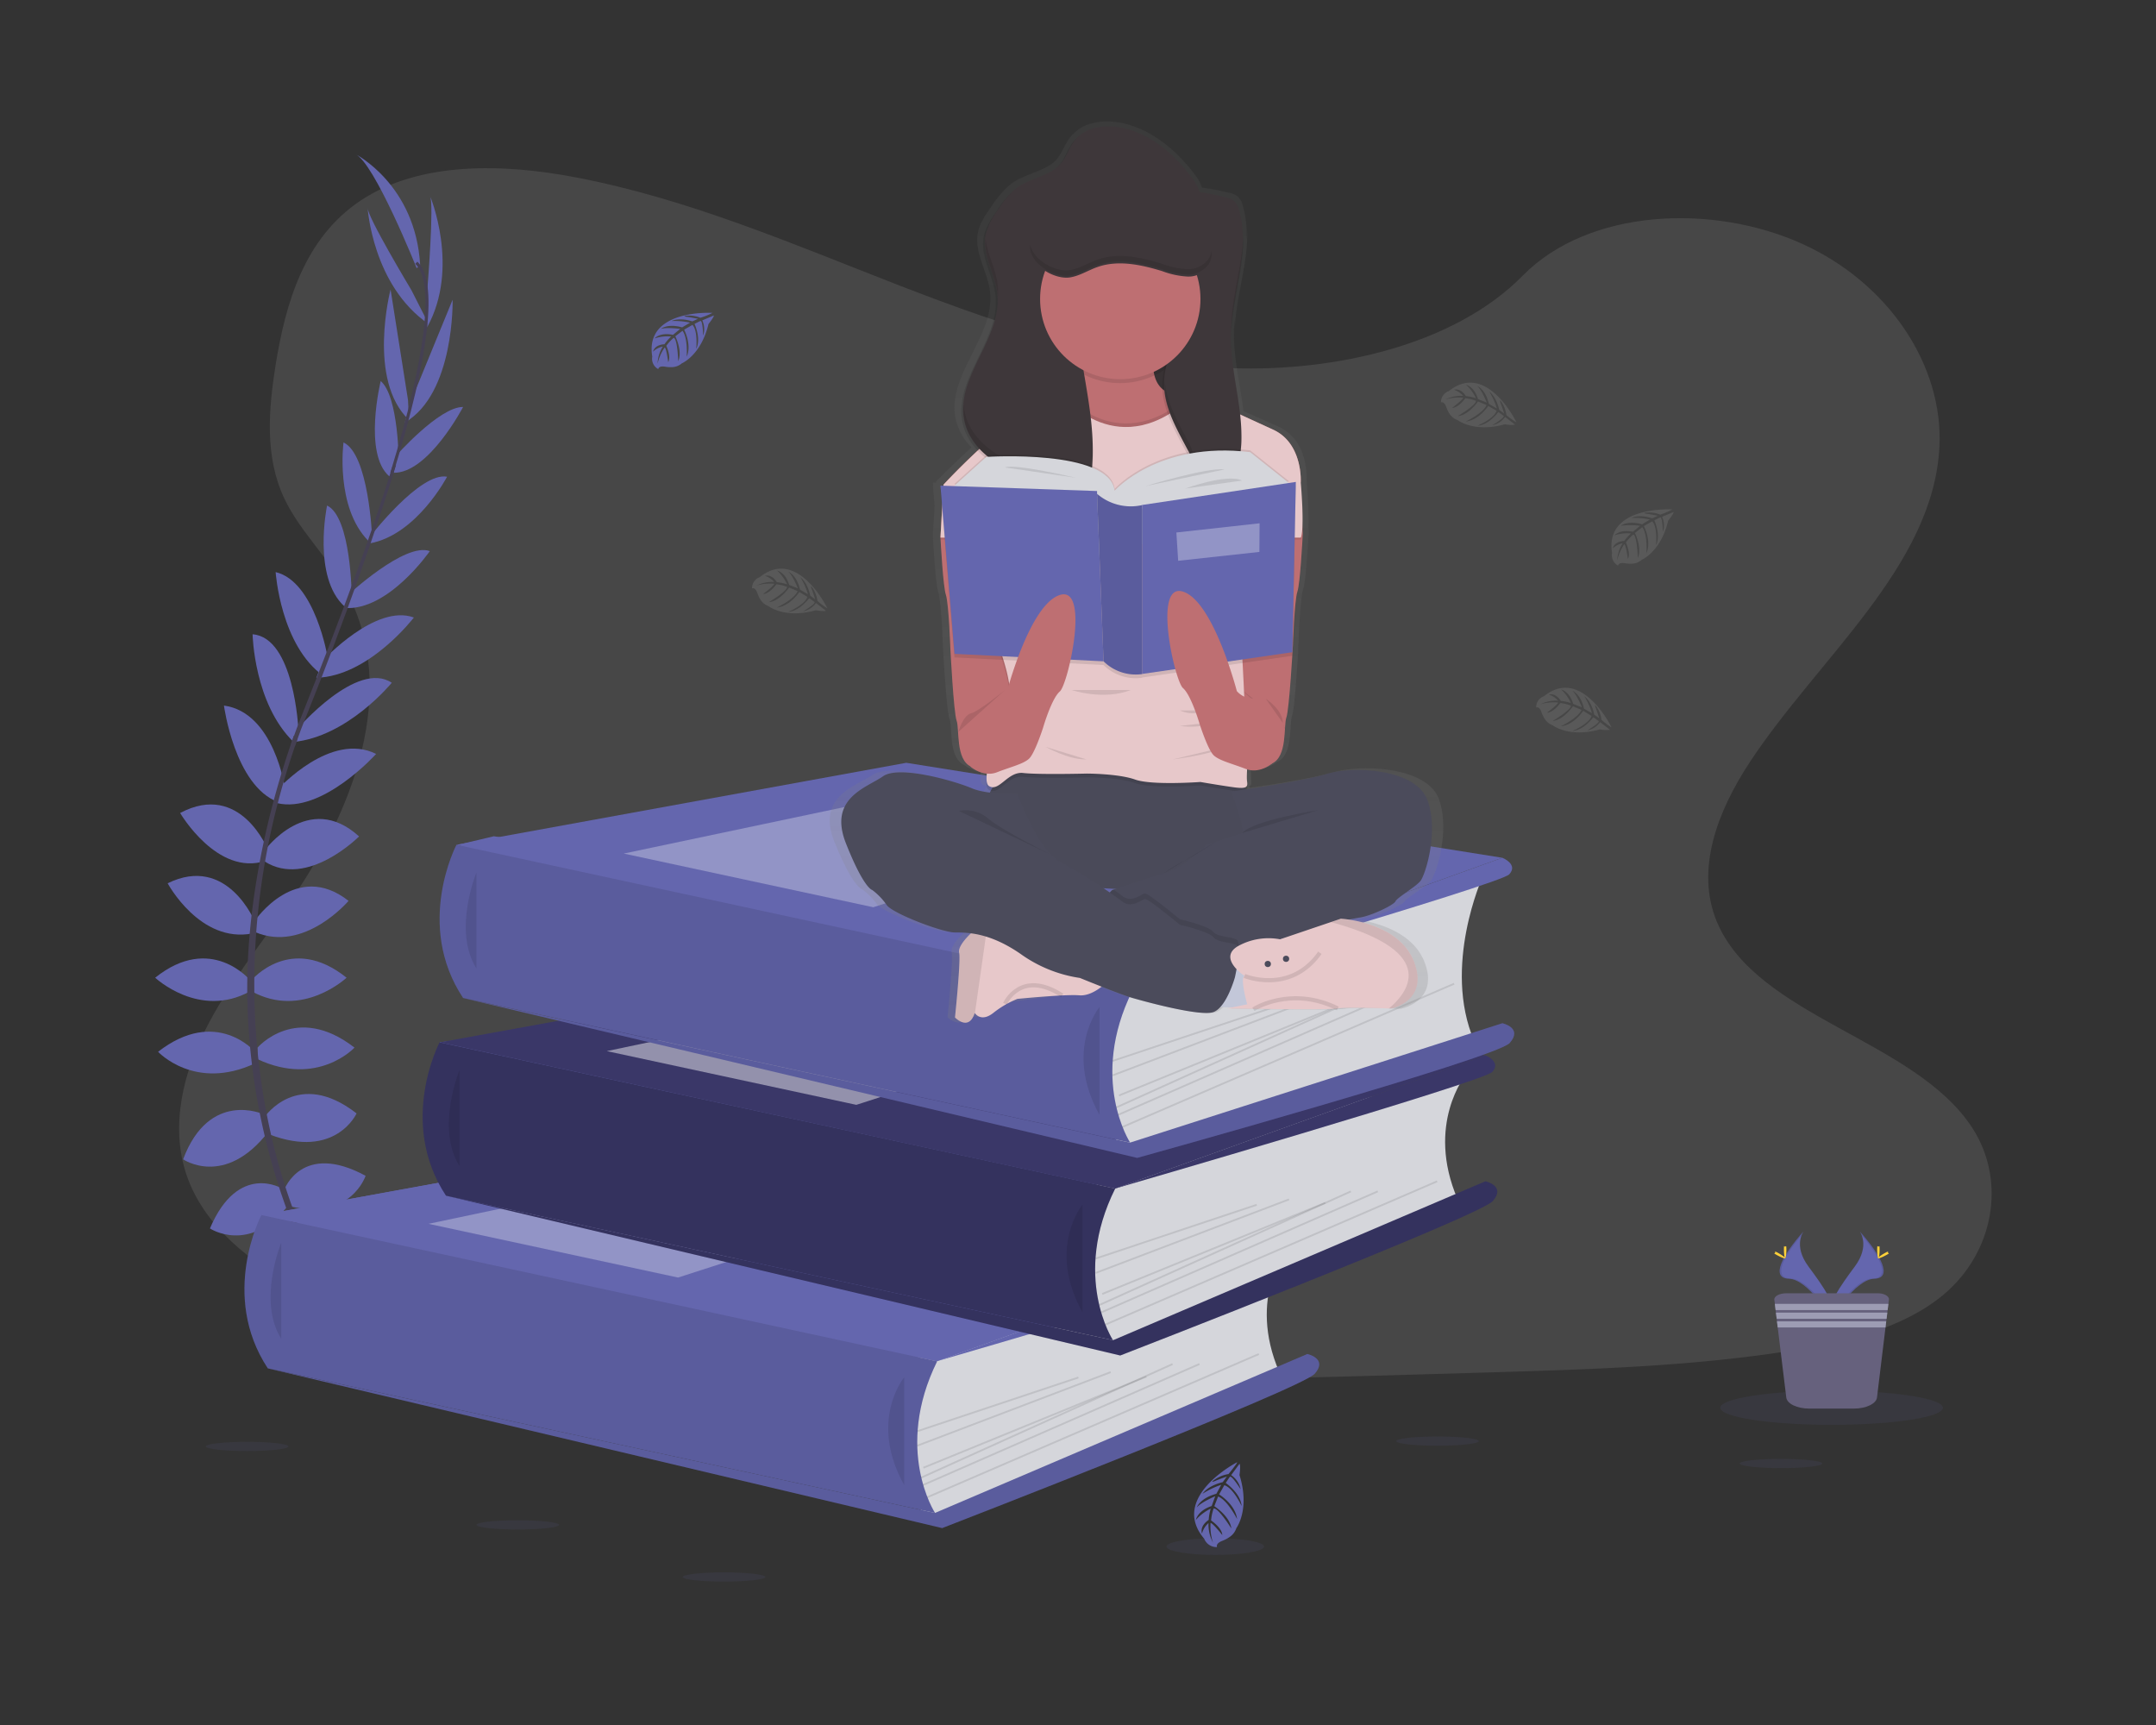 <svg xmlns="http://www.w3.org/2000/svg" xmlns:xlink="http://www.w3.org/1999/xlink" viewBox="0 0 518.12 414.59"><rect x="0" y="0" width="518.12" height="414.59" fill="#333333" stroke="none"/><defs><linearGradient id="a" x1="-82.31" y1="-219.01" x2="-82.31" y2="-219.66" gradientTransform="translate(18739.17 72519.58) scale(224.79 330.14)" gradientUnits="userSpaceOnUse"><stop offset="0" stop-color="gray" stop-opacity="0.25"/><stop offset="0.54" stop-color="gray" stop-opacity="0.12"/><stop offset="1" stop-color="gray" stop-opacity="0.1"/></linearGradient></defs><rect width="518.12" height="414.59" style="fill:#fff;opacity:0"/><path d="M258.82,59.29c-27.93-1-54.53-10-79.92-19.85s-50.55-20.79-77.81-26C83.56,10.08,63.51,9.6,49.39,19,35.8,28.06,31.39,43.66,29,58.14,27.27,69,26.22,80.51,31.09,90.72c3.38,7.08,9.38,13,13.53,19.84,14.44,23.62,4.24,52.73-11.41,75.78C25.87,197.16,17.35,207.48,11.69,219s-8.28,24.69-3.28,36.43S25,275.8,37.71,282C63.46,294.44,93.8,298,123.4,300c65.51,4.48,131.36,2.54,197,.6,24.31-.72,48.72-1.45,72.64-5.21,13.28-2.09,27-5.4,36.63-13.4,12.23-10.15,15.27-27.34,7.07-40.07C423,220.61,385,215.3,375.33,192.38c-5.29-12.61.15-26.66,7.84-38.36,16.5-25.09,44.15-47.11,45.61-75.79,1-19.71-12.3-39.43-32.85-48.76-21.54-9.81-51.43-8.56-67.31,7.61C312.23,53.75,283.47,60.15,258.82,59.29Z" transform="translate(37.29 29.18)" style="fill:#fff;opacity:0.1;isolation:isolate"/><path d="M187.88,297.93,40.2,297.2,25.53,262.79,77.41,259l-9-37.74L171,208,72.72,173.82l8.68-2.06,158,25.77-8.7,58.9-12.44,32.36Z" transform="translate(37.29 29.18)" style="fill:#6466ae"/><path d="M42.47,282.79s9.06-1.45,14.49,4.95c0,0-4,3.14-12.56-1.21Z" transform="translate(37.29 29.18)" style="fill:#6466ae"/><path d="M41.52,282.62s-5.79,7.11-2.94,15c0,0,4.71-1.88,5.23-11.49Z" transform="translate(37.29 29.18)" style="fill:#6466ae"/><path d="M36.32,271s3.63-6.65,18.12,2.66c0,0-1.93,4.47-8.33,4.1S38,274.45,36.32,271Z" transform="translate(37.29 29.18)" style="fill:#6466ae"/><path d="M35.41,270.47s-7.52-.86-8.24,16.35c0,0,4.76,1,8.15-4.46S37.29,273.87,35.41,270.47Z" transform="translate(37.29 29.18)" style="fill:#6466ae"/><path d="M31,256.74s4.22-11.72,19.57-3.39c0,0-3.51,10.75-18,7.37Z" transform="translate(37.29 29.18)" style="fill:#6466ae"/><path d="M26.29,239.22s8-11.84,22.11-.86c0,0-5,11.11-20.9,5.07Z" transform="translate(37.29 29.18)" style="fill:#6466ae"/><path d="M24.6,222.55s9.31-10.88,23.3,0c0,0-8.82,9.54-23.3,2.78Z" transform="translate(37.29 29.18)" style="fill:#6466ae"/><path d="M23.15,206.36S32.58,195,46,205.75c0,0-10.64,10-22.84,3.26Z" transform="translate(37.29 29.18)" style="fill:#6466ae"/><path d="M24,192s9.92-14.62,22.47-4.71c0,0-10.63,12.56-22.47,7.49Z" transform="translate(37.29 29.18)" style="fill:#6466ae"/><path d="M26.29,175.19S36.8,160.69,49,171.8c0,0-12.45,12.57-22.72,6Z" transform="translate(37.29 29.18)" style="fill:#6466ae"/><path d="M29.8,160.18s12.44-13.63,23.3-8.2c0,0-13,14.47-23.85,11.81Z" transform="translate(37.29 29.18)" style="fill:#6466ae"/><path d="M34.15,146s14.36-16.69,22.71-11.12c0,0-10.58,13-23.73,14.24Z" transform="translate(37.29 29.18)" style="fill:#6466ae"/><path d="M40.41,129.44S53,115.82,62.17,119.2c0,0-10.76,14.13-23.44,14.49Z" transform="translate(37.29 29.18)" style="fill:#6466ae"/><path d="M46.11,114S60,101,66,103.25c0,0-10,14.5-20.54,13.65Z" transform="translate(37.29 29.18)" style="fill:#6466ae"/><path d="M51.66,99.75s12-15.59,18.49-14.38c0,0-7.25,13.9-18.49,16Z" transform="translate(37.29 29.18)" style="fill:#6466ae"/><path d="M57.7,80.53S68.27,68.53,74,68.61c0,0-8.35,16-16.72,15.81Z" transform="translate(37.29 29.18)" style="fill:#6466ae"/><path d="M61.27,67.73,71.48,42.84S72,65.34,60,72.35Z" transform="translate(37.29 29.18)" style="fill:#6466ae"/><path d="M65.41,40.28s1.7-20.78.61-22.47c0,0,7.3,17.28-.67,31.66Z" transform="translate(37.29 29.18)" style="fill:#6466ae"/><path d="M30.61,256.46S20,249.9,13.16,266c0,0,9.43,6.26,18.7-5.39Z" transform="translate(37.29 29.18)" style="fill:#6466ae"/><path d="M26,238.55s-13-5.93-19.28,10.84c0,0,10,6.9,20.47-6.61Z" transform="translate(37.29 29.18)" style="fill:#6466ae"/><path d="M24,223.55s-9.3-10.88-23.3,0c0,0,8.82,9.54,23.3,2.78Z" transform="translate(37.29 29.18)" style="fill:#6466ae"/><path d="M22.83,206.36S13.41,195,0,205.75c0,0,10.63,10,22.83,3.26Z" transform="translate(37.29 29.18)" style="fill:#6466ae"/><path d="M24,192.39S17.39,176,3,183.06c0,0,7.77,14.52,20.39,12.05Z" transform="translate(37.29 29.18)" style="fill:#6466ae"/><path d="M27.13,175.1S20.56,158.44,6,166.17c0,0,8.92,15.27,20.49,11.51Z" transform="translate(37.29 29.18)" style="fill:#6466ae"/><path d="M31.2,160.26S28.61,142,16.53,140.36c0,0,2.56,19.26,13,23.19Z" transform="translate(37.29 29.18)" style="fill:#6466ae"/><path d="M34.41,146s-1-22-11-22.77c0,0,.33,16.7,9.87,25.89Z" transform="translate(37.29 29.18)" style="fill:#6466ae"/><path d="M41.46,128.83s-3-18.3-12.51-20.54c0,0,1.18,17.72,11.57,25Z" transform="translate(37.29 29.18)" style="fill:#6466ae"/><path d="M47.23,114.16s-.09-19.07-5.92-21.87c0,0-3.61,17.26,4.24,24.3Z" transform="translate(37.29 29.18)" style="fill:#6466ae"/><path d="M52.11,99.53s-.82-19.62-6.85-22.39c0,0-2.06,15.53,6,23.68Z" transform="translate(37.29 29.18)" style="fill:#6466ae"/><path d="M58.54,82.09s0-16-4.34-19.71c0,0-4.28,17.49,2.09,22.92Z" transform="translate(37.29 29.18)" style="fill:#6466ae"/><path d="M60.76,66.94,56.57,40.38S50.88,62.15,61,71.74Z" transform="translate(37.29 29.18)" style="fill:#6466ae"/><path d="M61.58,40.54S50.83,22.68,51.05,20.69c0,0,1.14,18.72,14.67,28Z" transform="translate(37.29 29.18)" style="fill:#6466ae"/><path d="M62.84,35.26S52.69,9.89,48.1,7.83c0,0,14.5,7.37,15.58,26.7Z" transform="translate(37.29 29.18)" style="fill:#6466ae"/><path d="M57.21,84.62l-.7-.21c8.57-27.92,10.7-45.73,6-50.2l.5-.52C68,38.35,66,56,57.21,84.62Z" transform="translate(37.29 29.18)" style="fill:#454053"/><path d="M33.63,150l-1-.37c.91-2.56,1.89-5.16,2.92-7.71C44.49,119.6,52.1,98.89,57,83l.89-.44C53,98.48,45.51,120,36.55,142.31,35.5,144.82,34.53,147.4,33.63,150Z" transform="translate(37.29 29.18)" style="fill:#454053"/><path d="M55.23,303.69c-.14-.15-14-15.78-23.69-42.47a157,157,0,0,1-9.35-48.66c-.67-20.77,3.69-43.95,11.15-65l.82.95C17.4,195.79,24.05,236.3,32.89,260.69c9.57,26.45,23.3,41.91,23.43,42.06Z" transform="translate(37.29 29.18)" style="fill:#454053"/><path d="M272.14,270.5s-9.78,11.94-2,30L192,334.37l-7.5,1.57-3.45-15.1,2.32-19.07V291.35Z" transform="translate(37.29 29.18)" style="fill:#d5d6db"/><path d="M25.53,262.79l108.09-19.71L276.84,265.9l-89,32Z" transform="translate(37.29 29.18)" style="fill:#6466ae"/><path d="M25.53,262.79l108.09-19.71L276.84,265.9l-89,32Z" transform="translate(37.29 29.18)" style="fill:#6466ae"/><path d="M25.53,262.78s-10.12,19.15,1.54,36.84l160.34,34.74s-9.95-15.26.51-36.43Z" transform="translate(37.29 29.18)" style="fill:#6466ae"/><path d="M25.53,262.78s-10.12,19.15,1.54,36.84l160.34,34.74s-9.95-15.26.51-36.43Z" transform="translate(37.29 29.18)" style="opacity:0.1;isolation:isolate"/><path d="M30.3,269.42s-5.77,14,0,23.09" transform="translate(37.29 29.18)" style="opacity:0.1;isolation:isolate"/><path d="M187.41,334.36l89.48-38.19s5,1.08,1.77,4.75S189.13,338,189.13,338L27.07,299.62Z" transform="translate(37.29 29.18)" style="fill:#6466ae"/><path d="M187.41,334.36l89.48-38.19s5,1.08,1.77,4.75S189.13,338,189.13,338L27.07,299.62Z" transform="translate(37.29 29.18)" style="opacity:0.1;isolation:isolate"/><path d="M180,301.78s-8.63,10.36,0,25.89" transform="translate(37.29 29.18)" style="opacity:0.1;isolation:isolate"/><rect x="182.11" y="308.06" width="40.8" height="0.43" transform="translate(-49.86 109.11) rotate(-18.45)" style="opacity:0.1;isolation:isolate"/><rect x="181.53" y="309.14" width="49.72" height="0.43" transform="translate(-59.18 122.74) rotate(-20.82)" style="opacity:0.1;isolation:isolate"/><rect x="181.27" y="311.17" width="57.63" height="0.43" transform="matrix(0.93, -0.38, 0.38, 0.93, -65, 131.97)" style="opacity:0.1;isolation:isolate"/><rect x="181.11" y="312.03" width="66.33" height="0.43" transform="translate(-72.25 145.07) rotate(-24.31)" style="opacity:0.1;isolation:isolate"/><rect x="181.46" y="312.91" width="72.55" height="0.43" transform="translate(-70 142.76) rotate(-23.64)" style="opacity:0.1;isolation:isolate"/><rect x="181.97" y="313.18" width="86.82" height="0.43" transform="translate(-68.5 144.23) rotate(-23.36)" style="opacity:0.1;isolation:isolate"/><path d="M65.68,264.89l75.94-16,46.26,8.84L125.66,277.8Z" transform="translate(37.29 29.18)" style="fill:#fff;opacity:0.3;isolation:isolate"/><path d="M276.84,265.9s3.93,1.58,1.62,4-90.59,28-90.59,28Z" transform="translate(37.29 29.18)" style="fill:#6466ae"/><path d="M315,229s-9.78,11.94-2,30l-78.1,33.87-7.47,1.57L224,279.34l2.34-19.06V249.86Z" transform="translate(37.29 29.18)" style="fill:#d5d6db"/><path d="M68.41,221.28l108.05-19.66,143.23,22.82-89,32Z" transform="translate(37.29 29.18)" style="fill:#3a3768"/><path d="M68.35,221.28s-10.11,19.16,1.54,36.85l160.29,34.73s-10-15.27.53-36.44Z" transform="translate(37.29 29.18)" style="fill:#3a3768"/><path d="M68.35,221.28s-10.11,19.16,1.54,36.85l160.29,34.73s-10-15.27.53-36.44l-50.69-11Z" transform="translate(37.29 29.18)" style="opacity:0.1;isolation:isolate"/><path d="M73.14,227.92s-5.77,14,0,23.09" transform="translate(37.29 29.18)" style="opacity:0.1;isolation:isolate"/><path d="M230.2,292.86l89.48-38.19s5,1.08,1.77,4.75-89.53,37.11-89.53,37.11l-162-38.4Z" transform="translate(37.29 29.18)" style="fill:#3a3768"/><path d="M230.2,292.86l89.48-38.19s5,1.08,1.77,4.75-89.53,37.11-89.53,37.11l-162-38.4Z" transform="translate(37.29 29.18)" style="opacity:0.1;isolation:isolate"/><path d="M222.86,260.28s-8.63,10.36,0,25.89" transform="translate(37.29 29.18)" style="opacity:0.1;isolation:isolate"/><rect x="224.96" y="266.56" width="40.8" height="0.43" transform="translate(-34.52 120.54) rotate(-18.45)" style="opacity:0.1;isolation:isolate"/><rect x="224.38" y="267.65" width="49.72" height="0.43" transform="translate(-41.64 135.25) rotate(-20.82)" style="opacity:0.1;isolation:isolate"/><rect x="224.11" y="269.66" width="57.63" height="0.43" transform="matrix(0.93, -0.38, 0.38, 0.93, -46.09, 145.1)" style="opacity:0.1;isolation:isolate"/><rect x="223.96" y="270.53" width="66.33" height="0.43" transform="translate(-51.37 159.04) rotate(-24.31)" style="opacity:0.1;isolation:isolate"/><rect x="224.3" y="271.42" width="72.55" height="0.43" transform="translate(-49.76 156.46) rotate(-23.64)" style="opacity:0.1;isolation:isolate"/><rect x="224.81" y="271.68" width="86.82" height="0.43" transform="translate(-48.53 157.81) rotate(-23.36)" style="opacity:0.1;isolation:isolate"/><path d="M108.53,223.39l75.93-16,46.27,8.84L168.5,236.3Z" transform="translate(37.29 29.18)" style="fill:#fff;opacity:0.45;isolation:isolate"/><path d="M319.69,224.4s3.92,1.58,1.62,4-90.58,28-90.58,28Z" transform="translate(37.29 29.18)" style="fill:#3a3768"/><path d="M319,181.53S309.25,203,317,221l-78.1,24.38L231.41,247,228,231.87l2.31-19.06V202.38Z" transform="translate(37.29 29.18)" style="fill:#d5d6db"/><path d="M72.41,173.81l108.09-19.7,143.23,22.82-89,32Z" transform="translate(37.29 29.18)" style="fill:#6466ae"/><path d="M72.41,173.81S62.31,193,74,210.62l160.29,34.74s-9.95-15.27.53-36.44Z" transform="translate(37.29 29.18)" style="fill:#6466ae"/><path d="M72.41,173.81S62.31,193,74,210.62l160.29,34.74s-9.95-15.27.53-36.44Z" transform="translate(37.29 29.18)" style="opacity:0.1;isolation:isolate"/><path d="M77.21,180.45s-5.77,14,0,23.08" transform="translate(37.29 29.18)" style="opacity:0.1;isolation:isolate"/><path d="M234.27,245.38l89.48-28.69s5,1.08,1.77,4.75S236,249.05,236,249.05L74,210.65Z" transform="translate(37.29 29.18)" style="fill:#6466ae"/><path d="M234.27,245.38l89.48-28.69s5,1.08,1.77,4.75S236,249.05,236,249.05L74,210.65Z" transform="translate(37.29 29.18)" style="opacity:0.1;isolation:isolate"/><path d="M226.93,212.81s-8.62,10.36,0,25.89" transform="translate(37.29 29.18)" style="opacity:0.1;isolation:isolate"/><rect x="229.03" y="219.08" width="40.8" height="0.43" transform="translate(-19.29 119.39) rotate(-18.45)" style="opacity:0.1;isolation:isolate"/><rect x="228.45" y="220.18" width="49.72" height="0.43" transform="translate(-24.5 133.6) rotate(-20.82)" style="opacity:0.1;isolation:isolate"/><rect x="228.18" y="222.19" width="57.63" height="0.43" transform="matrix(0.93, -0.38, 0.38, 0.93, -27.8, 143.1)" style="opacity:0.1;isolation:isolate"/><rect x="228.03" y="223.06" width="66.33" height="0.43" transform="translate(-31.46 156.5) rotate(-24.31)" style="opacity:0.1;isolation:isolate"/><rect x="228.38" y="223.94" width="72.55" height="0.43" transform="translate(-30.38 154.11) rotate(-23.64)" style="opacity:0.1;isolation:isolate"/><rect x="228.89" y="224.2" width="86.82" height="0.43" transform="translate(-29.37 155.54) rotate(-23.36)" style="opacity:0.1;isolation:isolate"/><path d="M112.6,175.92l75.93-16,46.27,8.84-62.23,20.06Z" transform="translate(37.29 29.18)" style="fill:#fff;opacity:0.3;isolation:isolate"/><path d="M323.75,176.93s3.93,1.58,1.63,4-90.58,28-90.58,28Z" transform="translate(37.29 29.18)" style="fill:#6466ae"/><path d="M133.94,46s-16.4-1-14.48,10.51a2.8,2.8,0,0,0,1.45,3s0-.86,1.69-.57a7.6,7.6,0,0,0,1.78.09,3.75,3.75,0,0,0,2.18-.9h0s4.61-1.91,6.41-9.45c0,0,1.33-1.64,1.29-2.06l-2.78,1.18a5,5,0,0,1,.21,3.66s-.09-3.59-.63-3.51c-.11,0-1.44.7-1.44.7s1.63,3.48.4,6c0,0,.47-4.29-.9-5.76l-2,1.14s1.9,3.59.61,6.53c0,0,.33-4.5-1-6.25L125,51.62s1.79,3.54.69,6c0,0-.14-5.24-1.07-5.64a11.3,11.3,0,0,0-1.79,1.93s1.23,2.59.46,3.93c0,0-.46-3.49-.86-3.51a11.51,11.51,0,0,0-1.7,3.88A8.36,8.36,0,0,1,122,54.1a4.6,4.6,0,0,0-2.35,1.22s.24-1.64,2.74-1.78A10.55,10.55,0,0,1,124,51.68a10,10,0,0,0-4,.46s1.32-1.54,4.44-.86l1.73-1.43s-3.27-.43-4.66,0c0,0,1.6-1.36,5.13-.37l1.91-1.13a17.56,17.56,0,0,0-4.46-.39s1.75-.94,5,.08l1.36-.61s-2-.4-2.64-.47-.63-.22-.63-.22a7,7,0,0,1,3.84.43A17.62,17.62,0,0,0,133.94,46Z" transform="translate(37.29 29.18)" style="fill:#6466ae"/><path d="M364.6,93.23s-16.4-1-14.48,10.51a2.8,2.8,0,0,0,1.45,3s0-.86,1.69-.57a7.6,7.6,0,0,0,1.78.09,3.67,3.67,0,0,0,2.16-.9h0s4.62-1.9,6.41-9.45c0,0,1.33-1.64,1.29-2.06L362.13,95a5,5,0,0,1,.2,3.66s-.09-3.59-.62-3.51c-.1,0-1.44.7-1.44.7s1.63,3.48.4,6c0,0,.47-4.29-.91-5.76l-2,1.14s1.9,3.59.61,6.53c0,0,.34-4.5-1-6.26l-1.76,1.38s1.78,3.55.69,6c0,0-.14-5.24-1.08-5.63a10.79,10.79,0,0,0-1.78,1.92s1.23,2.59.47,3.93c0,0-.47-3.49-.87-3.51a11.56,11.56,0,0,0-1.7,3.89,8.51,8.51,0,0,1,1.33-4.12,4.63,4.63,0,0,0-2.36,1.22s.24-1.63,2.74-1.78A10.66,10.66,0,0,1,354.67,99a10,10,0,0,0-4,.46s1.33-1.54,4.45-.86l1.72-1.43a16,16,0,0,0-4.65,0s1.59-1.36,5.13-.37l1.89-1.14a17.07,17.07,0,0,0-4.45-.38s1.75-1,5,.08l1.36-.61s-2-.4-2.64-.47-.63-.23-.63-.23a7.2,7.2,0,0,1,3.84.43A18.09,18.09,0,0,0,364.6,93.23Z" transform="translate(37.29 29.18)" style="fill:#fff;opacity:0.1;isolation:isolate"/><path d="M161.55,117s-7.15-14.81-16.24-7.51a2.79,2.79,0,0,0-1.87,2.71s.76-.39,1.3,1.2a7.44,7.44,0,0,0,.79,1.6,3.71,3.71,0,0,0,1.85,1.46h0s3.91,3.1,11.37,1c0,0,2.09.36,2.43.1l-2.38-1.84a5,5,0,0,1-3.1,2s3.09-1.82,2.76-2.25c-.07-.08-1.3-.92-1.3-.92s-2.25,3.12-5,3.28c0,0,4-1.68,4.58-3.6l-1.94-1.15s-2.21,3.42-5.4,3.72c0,0,4.09-1.9,5-3.94l-2.06-.86s-2.23,3.29-4.88,3.52c0,0,4.5-2.67,4.39-3.69a11.17,11.17,0,0,0-2.55-.62s-1.65,2.33-3.2,2.33c0,0,2.82-2.11,2.64-2.45a11.21,11.21,0,0,0-4.23.43,8.44,8.44,0,0,1,4.25-.86,4.73,4.73,0,0,0-2.22-1.46s1.54-.59,2.88,1.52a10.52,10.52,0,0,1,2.42.5,10.14,10.14,0,0,0-2.38-3.31s2,.4,2.9,3.45l2.09.83s-1.2-3.07-2.31-4c0,0,2,.73,2.83,4.31l1.91,1.11a17.58,17.58,0,0,0-1.83-4.08s1.68,1.07,2.37,4.41l1.19.89s-.64-2-.86-2.53-.11-.66-.11-.66a7.21,7.21,0,0,1,1.51,3.56A15.91,15.91,0,0,0,161.55,117Z" transform="translate(37.29 29.18)" style="fill:#fff;opacity:0.1;isolation:isolate"/><path d="M327.14,72.3S320,57.49,310.9,64.79A2.81,2.81,0,0,0,309,67.51s.76-.39,1.29,1.19a7.48,7.48,0,0,0,.8,1.6A3.66,3.66,0,0,0,313,71.76h0s3.92,3.1,11.37,1a7.35,7.35,0,0,0,2.43.11L324.41,71a5,5,0,0,1-3.09,2s3.08-1.83,2.75-2.25c-.07-.09-1.29-.92-1.29-.92s-2.25,3.12-5,3.28c0,0,4-1.68,4.58-3.6l-2-1.14s-2.21,3.41-5.4,3.72c0,0,4.09-1.9,5-3.94l-2.07-.86s-2.22,3.29-4.87,3.52c0,0,4.5-2.68,4.39-3.69a10.66,10.66,0,0,0-2.55-.61s-1.65,2.32-3.2,2.32c0,0,2.82-2.11,2.64-2.45a11.21,11.21,0,0,0-4.23.43,8.52,8.52,0,0,1,4.24-.87,4.65,4.65,0,0,0-2.21-1.46s1.54-.59,2.89,1.52a11,11,0,0,1,2.41.51A10.25,10.25,0,0,0,315,63.26s2,.4,2.9,3.47l2.1.83s-1.2-3.07-2.31-4c0,0,2,.73,2.82,4.31l1.92,1.1a17.35,17.35,0,0,0-1.84-4.07S322.27,66,323,69.31l1.2.89s-.65-2-.87-2.53-.1-.66-.1-.66a7.1,7.1,0,0,1,1.49,3.56A16.25,16.25,0,0,0,327.14,72.3Z" transform="translate(37.29 29.18)" style="fill:#fff;opacity:0.1;isolation:isolate"/><path d="M350,145.62s-7.14-14.81-16.25-7.51a2.79,2.79,0,0,0-1.87,2.71s.76-.39,1.29,1.19a7.26,7.26,0,0,0,.8,1.6,3.71,3.71,0,0,0,1.84,1.47h0s3.92,3.1,11.38,1a7.35,7.35,0,0,0,2.43.1l-2.38-1.84a5,5,0,0,1-3.1,2s3.08-1.83,2.75-2.25c-.07-.09-1.29-.92-1.29-.92s-2.25,3.12-5,3.28c0,0,4-1.68,4.58-3.6l-2-1.23s-2.21,3.42-5.4,3.72c0,0,4.09-1.91,5-3.94l-2.07-.87s-2.22,3.29-4.87,3.53c0,0,4.5-2.68,4.39-3.69a10.67,10.67,0,0,0-2.55-.62s-1.65,2.32-3.21,2.32c0,0,2.82-2.11,2.65-2.45a11.21,11.21,0,0,0-4.23.43,8.44,8.44,0,0,1,4.25-.86,4.5,4.5,0,0,0-2.22-1.46s1.54-.6,2.89,1.52a10.44,10.44,0,0,1,2.41.5,10.25,10.25,0,0,0-2.35-3.26s2,.4,2.9,3.47l2.1.83s-1.21-3.07-2.32-4c0,0,2,.72,2.82,4.31l1.92,1.1a17.32,17.32,0,0,0-1.83-4.07s1.68,1.07,2.37,4.41l1.2.87s-.65-2-.86-2.54-.11-.66-.11-.66a7.11,7.11,0,0,1,1.5,3.56A16.75,16.75,0,0,0,350,145.62Z" transform="translate(37.29 29.18)" style="fill:#fff;opacity:0.1;isolation:isolate"/><ellipse cx="124.42" cy="366.41" rx="9.92" ry="1.11" style="fill:#6466ae;opacity:0.1;isolation:isolate"/><ellipse cx="59.4" cy="347.56" rx="9.92" ry="1.11" style="fill:#6466ae;opacity:0.1;isolation:isolate"/><ellipse cx="173.99" cy="378.93" rx="9.92" ry="1.11" style="fill:#6466ae;opacity:0.1;isolation:isolate"/><ellipse cx="427.99" cy="351.66" rx="9.92" ry="1.11" style="fill:#6466ae;opacity:0.1;isolation:isolate"/><ellipse cx="345.45" cy="346.28" rx="9.92" ry="1.11" style="fill:#6466ae;opacity:0.1;isolation:isolate"/><ellipse cx="292.05" cy="371.62" rx="11.73" ry="2.01" style="fill:#6466ae;opacity:0.1;isolation:isolate"/><path d="M260,322.18s-16.34,8.44-7.9,18.38a3.17,3.17,0,0,0,3.09,2s-.46-.84,1.29-1.51a7.91,7.91,0,0,0,1.77-.94,4.12,4.12,0,0,0,1.58-2.11h0s3.34-4.47.75-12.74c0,0,.34-2.34,0-2.71l-2,2.72a5.54,5.54,0,0,1,2.28,3.4s-2.15-3.4-2.59-3c-.09.08-1,1.49-1,1.49s3.56,2.41,3.82,5.54c0,0-2-4.38-4.16-5l-1.24,2.21s3.88,2.36,4.31,5.92c0,0-2.25-4.51-4.56-5.42l-.91,2.33s3.75,2.39,4.09,5.35c0,0-3.13-5-4.26-4.8a12.24,12.24,0,0,0-.61,2.87s2.64,1.77,2.69,3.51c0,0-2.44-3.08-2.82-2.88a12.75,12.75,0,0,0,.59,4.71,9.3,9.3,0,0,1-1.08-4.71,5.09,5.09,0,0,0-1.56,2.52s-.71-1.71,1.61-3.28a11.87,11.87,0,0,1,.49-2.71,11.37,11.37,0,0,0-3.58,2.73s.4-2.24,3.8-3.35l.86-2.36s-3.4,1.44-4.45,2.71c0,0,.76-2.23,4.72-3.29l1.17-2.16a19.83,19.83,0,0,0-4.5,2.16s1.15-1.91,4.86-2.79l1-1.36s-2.2.78-2.81,1.06-.73.14-.73.14a8,8,0,0,1,3.93-1.79S260.15,322.33,260,322.18Z" transform="translate(37.29 29.18)" style="fill:#6466ae"/><path d="M308.48,162.79c-2.82-7.67-18.35-8.39-25.09-6.44-4.79,1.4-14.89,3-20.28,3.76l-.35-.34c.7-.2.71-.71.63-1.47a21.45,21.45,0,0,1,0-3c3.31,1,6.25-1.4,6.25-1.4h0c3.88-1.73,2.84-9.12,3.58-11.14.56-1.51,1.16-10.4,1.42-14.84h.06v-1.49a6.74,6.74,0,0,1,.06-1s.38-10.84,1.12-13c.69-2,1.25-12.19,1.34-13.81v-.21l-.06-.94c0-.69.06-1.45,0-2.25,0-3.69-.38-8.34-.43-9.09v-.39c0-1.58-.17-9.47-6.88-12.45l-8.32-3.7c-.74-6.41-2.44-12.78-2.29-19.23,0-1,.09-1.94.18-2.91v2.74c.26-8.07,3.31-16.19,3-24.09,0,.78-.08,1.55-.15,2.33a25,25,0,0,0-.83-7.94A4.64,4.64,0,0,0,260.13,18a5.45,5.45,0,0,0-2.36-.93,48.5,48.5,0,0,0-6.21-1.16,9.53,9.53,0,0,0-1.39-2.71c-4.38-6-10.86-11.65-18.52-12.95-3.85-.64-8.27-.1-10.88,2.64a9.45,9.45,0,0,0-.77.78c-1.41,1.68-2,3.88-3.45,5.56l-.31.32c-2.82,2.53-7.22,3.05-10.36,5.31a12.47,12.47,0,0,0-1.55,1.36A26.68,26.68,0,0,0,201,20.36c-1.41,2-2.86,4.05-3.31,6.42-.9,4.74,2.33,9.25,2.93,14,1.34,10.69-10.49,20.17-8.25,30.72a14.08,14.08,0,0,0,3.81,6.83c-4.61,4.17-8.54,8.22-8.54,8.22v.25h-.73l.07.86h-.07l.4,4.68-.4,6.82v.64h0c.13,2.5.66,11.48,1.29,13.37.74,2.2,1.11,13,1.11,13s.82,15.33,1.58,17.36-.32,9.39,3.58,11.13h0a8.26,8.26,0,0,0,3.91,1.62c-.2,1.61-.07,2.78.57,3.15a1.88,1.88,0,0,0,.9.26,10.57,10.57,0,0,0-.7,1.23,17.94,17.94,0,0,1-4.52-1.07c-4.19-1.72-18.07-5.61-22.11-2.88s-13.74,5.21-9.26,16.2,6.57,11.27,6.57,11.27a16.18,16.18,0,0,1,3.59,3.61c1.35,2,13.89,6.65,17,6.65a29.69,29.69,0,0,1,4,.2s-3.41,3-3,4.72-1,15.62-1,15.62,3.45,3.47,4.93-1.08l0,.06c.27.38,1.77,2.08,4.57-.06a25.39,25.39,0,0,1,3.66-2.32L217.17,210a37.84,37.84,0,0,1,4.26,0c2.16.18,4.28-1.1,5.61-2.09,2.82,1.07,6,2.24,7.49,2.67,3.06.86,17.1,4.63,20.38,3.45a4.64,4.64,0,0,0,1.77-1.26l3.13.1-1.46.29,6.74.1-.17.09h4.87c7.13.07,15.14.09,16.19-.15,1.65-.37,10.22-.11,12.74,0h.7s9.41-1.88,5.53-11.43c-3-7.33-12.16-9.46-16.24-10,1.15-.23,2.14-.4,2.8-.51,2.84-.43,8.36-3,8.81-3.9s5.08-3.45,6.27-4.92S311.31,170.45,308.48,162.79Zm-77.94,21.45-.46.15-.31.11-.6.58-1.51-1c.93.06,1.89.12,2.88.16Z" transform="translate(37.29 29.18)" style="fill:url(#a)"/><path d="M258.05,138.75s6.6,17.26,10.35,15.53,2.74-9.06,3.45-11.07S273.41,126,273.41,126s.36-10.78,1.08-13c.67-2,1.2-12.12,1.29-13.71V99l-.71-12.52-4-1L261.73,89l-1.3,7.39-.5,2.89-.22,1.22Z" transform="translate(37.29 29.18)" style="fill:#be6f72"/><path d="M260.22,135.86s6.3,5.15,8.2,5.61,3.06,4.47,3.06,4.47" transform="translate(37.29 29.18)" style="opacity:0.1;isolation:isolate"/><path d="M206.41,139.5s-6.6,17.26-10.35,15.54S193.32,146,192.6,144s-1.5-17.25-1.5-17.25-.37-10.79-1.08-13c-.67-2-1.21-12.13-1.3-13.72v-.21l.72-12.51,4-1,9.34,3.45,1.3,7.39.5,2.89.22,1.23Z" transform="translate(37.29 29.18)" style="fill:#be6f72"/><rect x="271.96" y="76.33" width="14.73" height="22.97" style="fill:#3e373a"/><rect x="271.96" y="76.33" width="14.73" height="22.97" style="opacity:0.1;isolation:isolate"/><path d="M203.83,156.69s-5,5.54-3.16,6.54,14,19.85,14,19.85,39.69,4.89,47.18-2.44,7.34-20.44,7.34-20.44-6,1.29-6.67.59-4.26-4.1-4.26-4.1S207.28,153.62,203.83,156.69Z" transform="translate(37.29 29.18)" style="fill:#4b4b5b"/><path d="M203.83,156.69s-5,5.54-3.16,6.54,14,19.85,14,19.85,39.69,4.89,47.18-2.44,7.34-20.44,7.34-20.44-6,1.29-6.67.59-4.26-4.1-4.26-4.1S207.28,153.62,203.83,156.69Z" transform="translate(37.29 29.18)" style="opacity:0.02;isolation:isolate"/><path d="M275.29,86.72,262.35,97.08l-3.92.28-1.44.11-24.12,1.76-25-1.82-3.72-.27-4.75-.35-10-9.49a170.43,170.43,0,0,1,13.17-12.61A27.4,27.4,0,0,1,209,70.43l.29-.1A7.16,7.16,0,0,0,212,68.42c4.86-5,9.35-17.37,9.35-17.37S242.77,40,240.18,54.5s9.64,10.93,9.64,10.93l4,1.84,1.59.73,4.06,1.86,9.16,4.2C275.89,77.37,275.29,86.72,275.29,86.72Z" transform="translate(37.29 29.18)" style="fill:#be6f72"/><circle cx="269.15" cy="72.79" r="19.27" style="opacity:0.1;isolation:isolate"/><path d="M275.32,100.45H188.73v-.21l.72-12.51a170.3,170.3,0,0,1,13.17-12.6L257,73l2.53-2.67,9.16,4.2c7.19,3.31,6.61,12.66,6.61,12.66S276.28,98,275.32,100.45Z" transform="translate(37.29 29.18)" style="opacity:0.1;isolation:isolate"/><path d="M275.32,100H188.73v-.21l.72-12.51a170.43,170.43,0,0,1,13.17-12.61L257,72.54l2.53-2.67,9.16,4.2c7.19,3.31,6.61,12.66,6.61,12.66S276.28,97.56,275.32,100Z" transform="translate(37.29 29.18)" style="fill:#e7c8ca"/><path d="M218,64.93s13.66,17.41,31.86-.35,2,39.62,2,39.62l-39.26,4.65Z" transform="translate(37.29 29.18)" style="opacity:0.1;isolation:isolate"/><path d="M218,65.8s13.66,17.4,31.86-.36,2,39.62,2,39.62l-39.26,4.66Z" transform="translate(37.29 29.18)" style="fill:#e7c8ca"/><path d="M255.46,68.85l1.44,22,1.55,7.33,1.18,5.61s3,43.15,2.16,45.3.43,3.89.61,5-.18,4,0,5.33,0,1.87-3.3,1.41-7.92-1.27-7.92-1.27-11.65.86-15.67-.57-11.69-1.37-11.69-1.37-11.51.29-15.25-.14-5.75,4.61-8.19,3.16,2.87-15.38,4.59-19.41-2.3-14.24-2.3-14.24l5.18-28.72L209,91.76V71.29l.29-.1A7,7,0,0,0,212,69.28l1.3,20.6,40.56,1.44V68.14" transform="translate(37.29 29.18)" style="opacity:0.1;isolation:isolate"/><path d="M255.46,68l1.44,22,1.55,7.34,1.18,5.61s3,43.14,2.16,45.3.43,3.88.61,5-.18,4,0,5.33,0,1.86-3.3,1.4-7.92-1.26-7.92-1.26-11.65.86-15.67-.58-11.65-1.44-11.65-1.44-11.51.29-15.25-.14-5.75,4.6-8.19,3.16,2.87-15.38,4.59-19.41-2.3-14.24-2.3-14.24l5.18-28.72L209,90.83V70.43l.29-.1a7.16,7.16,0,0,0,2.73-1.91l1.3,20.6,40.56,1.44V67.28" transform="translate(37.29 29.18)" style="fill:#e7c8ca"/><path d="M260.12,22a4.78,4.78,0,0,0-1.29-2.45,5.43,5.43,0,0,0-2.28-.93,47,47,0,0,0-6-1.15,9.61,9.61,0,0,0-1.29-2.68C245,8.78,238.77,3.17,231.41,1.9c-3.85-.67-8.32-.07-10.78,3-1.36,1.67-1.94,3.88-3.31,5.52-2.64,3.19-7.39,3.58-10.72,6a20,20,0,0,0-4.31,5c-1.36,2-2.76,4-3.19,6.39-.86,4.7,2.25,9.19,2.82,13.94,1.3,10.63-10.1,20.06-7.94,30.54,1.25,6.11,6.9,10.42,12.74,12.6,2.06.77,4.41,1.54,5.38,3.52.43.86.5,1.86.91,2.73,1.36,2.91,5.84,3,8.25.9s3.17-5.54,3.45-8.74c1.16-14-4.43-27.75-3.78-41.75.19-4.23,1.38-9,5.18-11,5.1-2.58,11.24,1.73,16.86.91a33.43,33.43,0,0,1,1.61,20.41c-.89,3.72-2.44,7.33-2.55,11.17-.17,5.85,3,11.19,5.71,16.36a8.68,8.68,0,0,1,1.17,3.22,7.65,7.65,0,0,1-.62,3.31c-1.54,4.14-4.2,8-4.5,12.4a2,2,0,0,0,.32,1.48,1.89,1.89,0,0,0,1.12.5c4.65.8,8.69-3.33,11-7.48a35,35,0,0,0,4.32-14.89c.47-8.79-2.68-17.43-2.48-26.22C258.25,41.7,262.77,31.62,260.12,22Z" transform="translate(37.29 29.18)" style="opacity:0.1;isolation:isolate"/><path d="M260.55,21.56a4.78,4.78,0,0,0-1.29-2.45,5.43,5.43,0,0,0-2.28-.93A45.36,45.36,0,0,0,251,17a9.54,9.54,0,0,0-1.29-2.69c-4.23-6-10.49-11.6-17.85-12.87-3.85-.67-8.32-.07-10.78,3-1.36,1.67-1.94,3.88-3.31,5.52-2.63,3.19-7.39,3.58-10.72,6a20.21,20.21,0,0,0-4.31,5,17.19,17.19,0,0,0-3.19,6.38c-.86,4.71,2.25,9.2,2.82,14,1.3,10.62-10.09,20-7.94,30.54,1.25,6.11,6.9,10.42,12.74,12.6,2.06.77,4.41,1.54,5.38,3.52.43.86.5,1.86.91,2.73,1.36,2.91,5.84,3,8.25.9s3.17-5.54,3.45-8.74c1.16-14-4.43-27.76-3.78-41.75.2-4.24,1.38-9,5.18-11,5.1-2.59,11.24,1.73,16.86.9A33.45,33.45,0,0,1,245,51.44c-.89,3.72-2.44,7.33-2.55,11.17-.17,5.85,3,11.19,5.71,16.36a8.75,8.75,0,0,1,1.16,3.15,7.64,7.64,0,0,1-.62,3.3c-1.54,4.15-4.2,8-4.5,12.41a2,2,0,0,0,.32,1.48,1.89,1.89,0,0,0,1.12.5c4.65.8,8.69-3.33,11-7.48A35,35,0,0,0,261,77.44c.47-8.79-2.68-17.43-2.48-26.22C258.68,41.26,263.2,31.2,260.55,21.56Z" transform="translate(37.29 29.18)" style="fill:#3e373a"/><path d="M251,212.62l17.12.54-2.45-12.69-13.12,1.25Z" transform="translate(37.29 29.18)" style="fill:#c3c7d9"/><path d="M304.06,182.51c-1.15,1.44-5.61,4-6,4.89s-5.75,3.45-8.49,3.88-11.4,2.34-13,3.34c-1.14.72-10.25,3-16.23,4.29a45.26,45.26,0,0,1-4.92.89c-2.58.14-30.91-9.5-30.91-9.5l5.46-5.6.3-.11c1.55-.52,8.68-2.93,12.64-4.08,4.46-1.29,9.64-6.61,9.64-6.61s7.62-2.59,8.63-2.88S258.61,161,258.61,161s16.54-2.29,23-4.24,21.44-1.22,24.17,6.4S305.23,181.07,304.06,182.51Z" transform="translate(37.29 29.18)" style="fill:#4b4b5b"/><path d="M228.69,206.81s-3.3,3.46-6.61,3.17-14.88.86-14.88.86a23.35,23.35,0,0,0-5.79,3.38c-2.71,2.13-4.14.43-4.41.07l-.05-.07c-1.44,4.54-4.74,1.08-4.74,1.08s1.43-13.81,1-15.53,2.85-4.69,2.85-4.69l3.88-1,9.84-2.52,14.09,4.89Z" transform="translate(37.29 29.18)" style="fill:#e7c8ca"/><path d="M199.87,194.09,197,214.29l-.05-.07c-1.44,4.54-4.74,1.08-4.74,1.08s1.43-13.81,1-15.53,2.85-4.69,2.85-4.69Z" transform="translate(37.29 29.18)" style="opacity:0.1;isolation:isolate"/><path d="M220.23,136.62s7.62,2.59,14.24,0" transform="translate(37.29 29.18)" style="opacity:0.1;isolation:isolate"/><path d="M246.24,141.52s3.16,1.58,5.61,0" transform="translate(37.29 29.18)" style="opacity:0.1;isolation:isolate"/><path d="M246.24,145.26s5.32.72,6.33-.72" transform="translate(37.29 29.18)" style="opacity:0.1;isolation:isolate"/><path d="M244.52,153.31s10-1.29,12.47-3" transform="translate(37.29 29.18)" style="opacity:0.1;isolation:isolate"/><path d="M214,150.29s5.61,3.16,9.79,3" transform="translate(37.29 29.18)" style="opacity:0.1;isolation:isolate"/><path d="M260.35,198.88a45.52,45.52,0,0,1-4.91.89c-2.59.14-30.92-9.5-30.92-9.5l5.46-5.6.31-.11c.86.61,1.57,1.13,2.07,1.53,2.38,1.87,4.67-.57,5.54-.57s8.34,6.18,8.34,6.18,6.9,1.58,8,3,5.18,1.15,5.9,2.15A3.79,3.79,0,0,1,260.35,198.88Z" transform="translate(37.29 29.18)" style="opacity:0.1;isolation:isolate"/><path d="M207.2,161.51s-7,.4-11-1.3-17.4-5.6-21.28-2.86-13.24,5.18-8.92,16.11,6.33,11.22,6.33,11.22a15.64,15.64,0,0,1,3.45,3.58c1.29,2,13.37,6.62,16.4,6.62s8.34,0,15.81,5.17a32.57,32.57,0,0,0,14.24,5.76s9.49,3.88,12.45,4.75,16.46,4.59,19.63,3.45,5.17-8.35,5.17-8.35,1.44-6.47.72-7.47-4.75-.73-5.89-2.16-8.06-3-8.06-3-7.46-6.19-8.32-6.19-3.16,2.45-5.54.58a125,125,0,0,0-14.89-9.49C212,175,207.2,161.51,207.2,161.51Z" transform="translate(37.29 29.18)" style="fill:#4b4b5b"/><path d="M193.16,165.68a8.26,8.26,0,0,1,7.07,1.87c3.46,2.88,15.07,8.66,15.07,8.66" transform="translate(37.29 29.18)" style="opacity:0.1;isolation:isolate"/><path d="M279.46,165.5s-15.39,2.33-18.26,5.49" transform="translate(37.29 29.18)" style="opacity:0.1;isolation:isolate"/><path d="M297.15,213.14h-.67c-2.44-.08-10.68-.34-12.27,0-1.87.43-26.61,0-26.61,0l4.84-1s-1.8-6.29-.66-6.82c0,0-6.47-4.26-1.59-7.14a15.1,15.1,0,0,1,10.14-1.66l12.25-4.15,2.35-.8s13.81.72,17.55,10.21S297.15,213.14,297.15,213.14Z" transform="translate(37.29 29.18)" style="fill:#e7c8ca"/><path d="M297.15,213.14h-.67c4-3.31,13.1-13.4-13.9-20.75l2.35-.8s13.81.72,17.55,10.21S297.15,213.14,297.15,213.14Z" transform="translate(37.29 29.18)" style="opacity:0.1;isolation:isolate"/><circle cx="309.06" cy="230.39" r="0.75" style="fill:#4b4b5b"/><circle cx="304.67" cy="231.63" r="0.75" style="fill:#4b4b5b"/><g style="opacity:0.1"><path d="M246,42.89A33.44,33.44,0,0,0,243.53,29c-5.61.84-11.76-3.49-16.86-.9-3.78,1.92-5,6.72-5.18,11-.05,1.11-.06,2.23,0,3.35v-1.2c.2-4.23,1.38-9,5.18-11,5.11-2.59,11.24,1.72,16.86.9A33.39,33.39,0,0,1,246,42.88Z" transform="translate(37.29 29.18)"/><path d="M202.54,42.1a14.77,14.77,0,0,0-.06-2.82c-.46-3.8-2.53-7.42-2.91-11.13-.48,4.47,2.36,8.76,2.91,13.29A2.46,2.46,0,0,1,202.54,42.1Z" transform="translate(37.29 29.18)"/><path d="M225.27,80.82c-.26,3.2-1,6.63-3.45,8.75s-6.9,2-8.25-.9c-.43-.87-.5-1.87-.92-2.74-1-2-3.31-2.74-5.37-3.51-5.85-2.19-11.48-6.47-12.74-12.61a13.57,13.57,0,0,1-.23-1.68,13.38,13.38,0,0,0,.23,3.84c1.26,6.12,6.9,10.42,12.74,12.61,2.06.77,4.41,1.54,5.37,3.51.43.86.51,1.86.92,2.73,1.36,2.91,5.84,3,8.25.9S225,86.18,225.27,83a47.68,47.68,0,0,0,.13-5.07C225.41,78.89,225.35,79.86,225.27,80.82Z" transform="translate(37.29 29.18)"/><path d="M258.6,49.22v1.86c.24-8,3.18-16.09,2.89-23.95C261.27,34.4,258.76,41.83,258.6,49.22Z" transform="translate(37.29 29.18)"/><path d="M249.34,81.68a5.83,5.83,0,0,0,.1-1.56A8.92,8.92,0,0,0,248.29,77c-2.5-4.75-5.34-9.61-5.68-14.87v.67c-.18,5.84,3,11.19,5.7,16.36A10.25,10.25,0,0,1,249.34,81.68Z" transform="translate(37.29 29.18)"/><path d="M261.08,75.44a35.11,35.11,0,0,1-4.35,14.89c-2.28,4.15-6.31,8.28-11,7.48a1.9,1.9,0,0,1-1.12-.51,1.38,1.38,0,0,1-.2-.33c0,.33-.09.67-.12,1a2,2,0,0,0,.32,1.47,1.9,1.9,0,0,0,1.12.51c4.66.79,8.69-3.34,11-7.48a35.15,35.15,0,0,0,4.35-14.9,27.29,27.29,0,0,0,0-3A6.31,6.31,0,0,1,261.08,75.44Z" transform="translate(37.29 29.18)"/></g><path d="M261.78,205.32s10.92,4.59,18.12-5.55" transform="translate(37.29 29.18)" style="fill:none;stroke:#000;stroke-miterlimit:10;opacity:0.1;isolation:isolate"/><path d="M263.93,213.33s8.92-5.8,20.28-.19" transform="translate(37.29 29.18)" style="fill:none;stroke:#000;stroke-miterlimit:10;opacity:0.1;isolation:isolate"/><path d="M204.23,212s3.75-8.45,13.75-2" transform="translate(37.29 29.18)" style="fill:none;stroke:#000;stroke-miterlimit:10;opacity:0.1;isolation:isolate"/><path d="M192.09,87.08l7.64-6.9s29.61-1.94,30.84,8.12c0,0,10.49-11.94,32.57-9.27l9.34,7.43L246.66,97.79l-25.09,8.71-18.48-8.27Z" transform="translate(37.29 29.18)" style="opacity:0.1;isolation:isolate"/><path d="M192.09,87.51l7.64-6.9s29.61-1.94,30.84,8.12c0,0,10.49-11.93,32.57-9.27l9.34,7.44L246.66,98.23l-25.09,8.7-18.48-8.31Z" transform="translate(37.29 29.18)" style="fill:#d5d6db"/><path d="M188.71,88.38l3.38,40.41,35.82,1.83-1.56-40.24V89.7Z" transform="translate(37.29 29.18)" style="opacity:0.1;isolation:isolate"/><path d="M188.71,87.51l3.38,40.42,35.82,1.8-1.56-40.25v-.67Z" transform="translate(37.29 29.18)" style="fill:#6466ae"/><path d="M274.12,87.51l-36.94,5.54v40.57l36.1-5.22Z" transform="translate(37.29 29.18)" style="opacity:0.1;isolation:isolate"/><path d="M274.12,86.62l-36.94,5.54v40.6l36.1-5.22Z" transform="translate(37.29 29.18)" style="fill:#6466ae"/><path d="M265.41,96.56l-20,2.21.43,6.8,19.52-2.13Z" transform="translate(37.29 29.18)" style="fill:#fff;opacity:0.3;isolation:isolate"/><path d="M194,149.62l2,5.47s3,2.59,6.32,1.29,6.19-1.94,7.63-3.2,3.45-7.58,3.45-7.58,2-6.91,4-8.63,7.34-25.51,0-23.18-12.88,23.83-12.88,23.83a5.08,5.08,0,0,1-3.16,1.72c-1.87.15-5.61-.29-6.33,1.3S191.88,146.41,194,149.62Z" transform="translate(37.29 29.18)" style="fill:#be6f72"/><path d="M237.18,93.05a12.44,12.44,0,0,1-10.83-2.7l1.56,40.27a11,11,0,0,0,9.27,3.06Z" transform="translate(37.29 29.18)" style="opacity:0.1;isolation:isolate"/><path d="M237.18,92.19a12.41,12.41,0,0,1-10.83-2.71l1.56,40.24a11,11,0,0,0,9.27,3.07Z" transform="translate(37.29 29.18)" style="fill:#6466ae"/><path d="M237.18,92.19a12.41,12.41,0,0,1-10.83-2.71l1.56,40.24a11,11,0,0,0,9.27,3.07Z" transform="translate(37.29 29.18)" style="opacity:0.1;isolation:isolate"/><path d="M238,87.62s15-4.59,19-4" transform="translate(37.29 29.18)" style="opacity:0.1;isolation:isolate"/><path d="M221.23,85.62s-14.56-3.46-17-2.48" transform="translate(37.29 29.18)" style="opacity:0.1;isolation:isolate"/><path d="M247.52,88.22s10-3.68,13.68-1.93" transform="translate(37.29 29.18)" style="opacity:0.1;isolation:isolate"/><path d="M242.46,180.62a32.78,32.78,0,0,1,4.95-3,82.2,82.2,0,0,0,7.34-4.48" transform="translate(37.29 29.18)" style="opacity:0.1;isolation:isolate"/><path d="M204.23,136.62s-6.3,5.15-8.19,5.61S193,146.7,193,146.7" transform="translate(37.29 29.18)" style="opacity:0.1;isolation:isolate"/><path d="M270.41,148.8l-2,5.48s-3,2.59-6.33,1.3-6.19-1.94-7.63-3.2-3.45-7.59-3.45-7.59-2-6.9-4-8.63-7.34-25.5,0-23.18,12.94,23.9,12.94,23.9a5.15,5.15,0,0,0,3.16,1.73c1.87.14,5.61-.29,6.33,1.29S272.57,145.62,270.41,148.8Z" transform="translate(37.29 29.18)" style="fill:#be6f72"/><path d="M266.89,138.72s4.12,2.65,4.1,5.82" transform="translate(37.29 29.18)" style="opacity:0.1;isolation:isolate"/><circle cx="269.22" cy="71.84" r="19.27" style="fill:#be6f72"/><path d="M219.83,37.48c2.34-.36,4.38-1.72,6.62-2.5,5-1.76,10.53-.55,15.59,1a20.24,20.24,0,0,0,6,1.29,6,6,0,0,0,5.24-2.59,5.85,5.85,0,0,0,0-5.4,15.42,15.42,0,0,0-3.52-4.35c-4.49-4.23-10.06-8.2-16.21-7.76a22.44,22.44,0,0,0-7.13,2A76.9,76.9,0,0,0,218,23.38c-2.07,1.2-5.92,2.81-7.11,5C208.15,33.42,215.6,38.15,219.83,37.48Z" transform="translate(37.29 29.18)" style="fill:#3e373a"/><path d="M253.23,32.9A6,6,0,0,1,248,35.49a20.21,20.21,0,0,1-6-1.27c-5.06-1.58-10.59-2.79-15.59-1-2.23.78-4.29,2.16-6.63,2.5-3.41.54-8.9-2.43-9.49-6.2-.67,4.36,5.69,8.09,9.49,7.5,2.34-.37,4.4-1.73,6.63-2.5,5-1.76,10.53-.56,15.59,1a19.53,19.53,0,0,0,6,1.27,6.08,6.08,0,0,0,5.24-2.59,5.12,5.12,0,0,0,.61-3.16,4.69,4.69,0,0,1-.61,1.86Z" transform="translate(37.29 29.18)" style="opacity:0.1;isolation:isolate"/><path d="M409.64,266.73s2.56,3.35-1.18,8.4-6.82,9.31-5.58,12.46c0,0,5.64-9.38,10.23-9.51S414.69,272.37,409.64,266.73Z" transform="translate(37.29 29.18)" style="fill:#6466ae"/><path d="M409.64,266.73a4.5,4.5,0,0,1,.53,1c4.47,5.27,6.87,10.18,2.55,10.3-4,.12-8.82,7.29-10,9.1a3.06,3.06,0,0,0,.13.43s5.64-9.38,10.23-9.51S414.69,272.37,409.64,266.73Z" transform="translate(37.29 29.18)" style="opacity:0.1;isolation:isolate"/><path d="M414.41,271c0,1.18-.13,2.13-.3,2.13s-.29-.95-.29-2.13.16-.62.32-.62S414.41,269.82,414.41,271Z" transform="translate(37.29 29.18)" style="fill:#ffd139"/><path d="M416,272.4c-1,.56-1.93.91-2,.76s.7-.71,1.73-1.29.62-.16.7,0S417.06,271.84,416,272.4Z" transform="translate(37.29 29.18)" style="fill:#ffd139"/><path d="M396.12,266.73s-2.56,3.35,1.18,8.4,6.82,9.31,5.57,12.46c0,0-5.64-9.38-10.23-9.51S391.09,272.37,396.12,266.73Z" transform="translate(37.29 29.18)" style="fill:#6466ae"/><path d="M396.12,266.73a4.71,4.71,0,0,0-.53,1c-4.47,5.27-6.86,10.18-2.55,10.3,4,.12,8.82,7.29,10,9.1a2.16,2.16,0,0,1-.14.43s-5.64-9.38-10.23-9.51S391.09,272.37,396.12,266.73Z" transform="translate(37.29 29.18)" style="opacity:0.1;isolation:isolate"/><path d="M391.41,271c0,1.18.14,2.13.3,2.13s.3-.95.3-2.13-.17-.62-.33-.62S391.41,269.82,391.41,271Z" transform="translate(37.29 29.18)" style="fill:#ffd139"/><path d="M389.73,272.4c1,.56,1.94.91,2,.76s-.69-.71-1.72-1.29-.63-.16-.71,0S388.7,271.84,389.73,272.4Z" transform="translate(37.29 29.18)" style="fill:#ffd139"/><ellipse cx="440.17" cy="338.27" rx="26.75" ry="4.1" style="fill:#6466ae;opacity:0.1;isolation:isolate"/><path d="M416.65,283.09l-.13,1-.18,1.48-.08.61-.18,1.48-.08.62-.17,1.47-2.05,16.87c-.18,1.5-2.63,2.67-5.58,2.67H397.56c-3,0-5.4-1.17-5.58-2.67l-2.05-16.78-.18-1.47-.08-.62-.18-1.47-.08-.66-.17-1.48-.13-1c-.1-.86,1.22-1.56,2.89-1.56h21.76C415.41,281.52,416.75,282.24,416.65,283.09Z" transform="translate(37.29 29.18)" style="fill:#66617d"/><path d="M416.52,284.13l-.18,1.48H389.41l-.18-1.48Z" transform="translate(37.29 29.18)" style="fill:#9d9cb4"/><path d="M416.26,286.22l-.17,1.48H389.68l-.19-1.48Z" transform="translate(37.29 29.18)" style="fill:#9d9cb4"/><path d="M416,288.32l-.18,1.47h-25.9l-.18-1.47Z" transform="translate(37.29 29.18)" style="fill:#9d9cb4"/></svg>